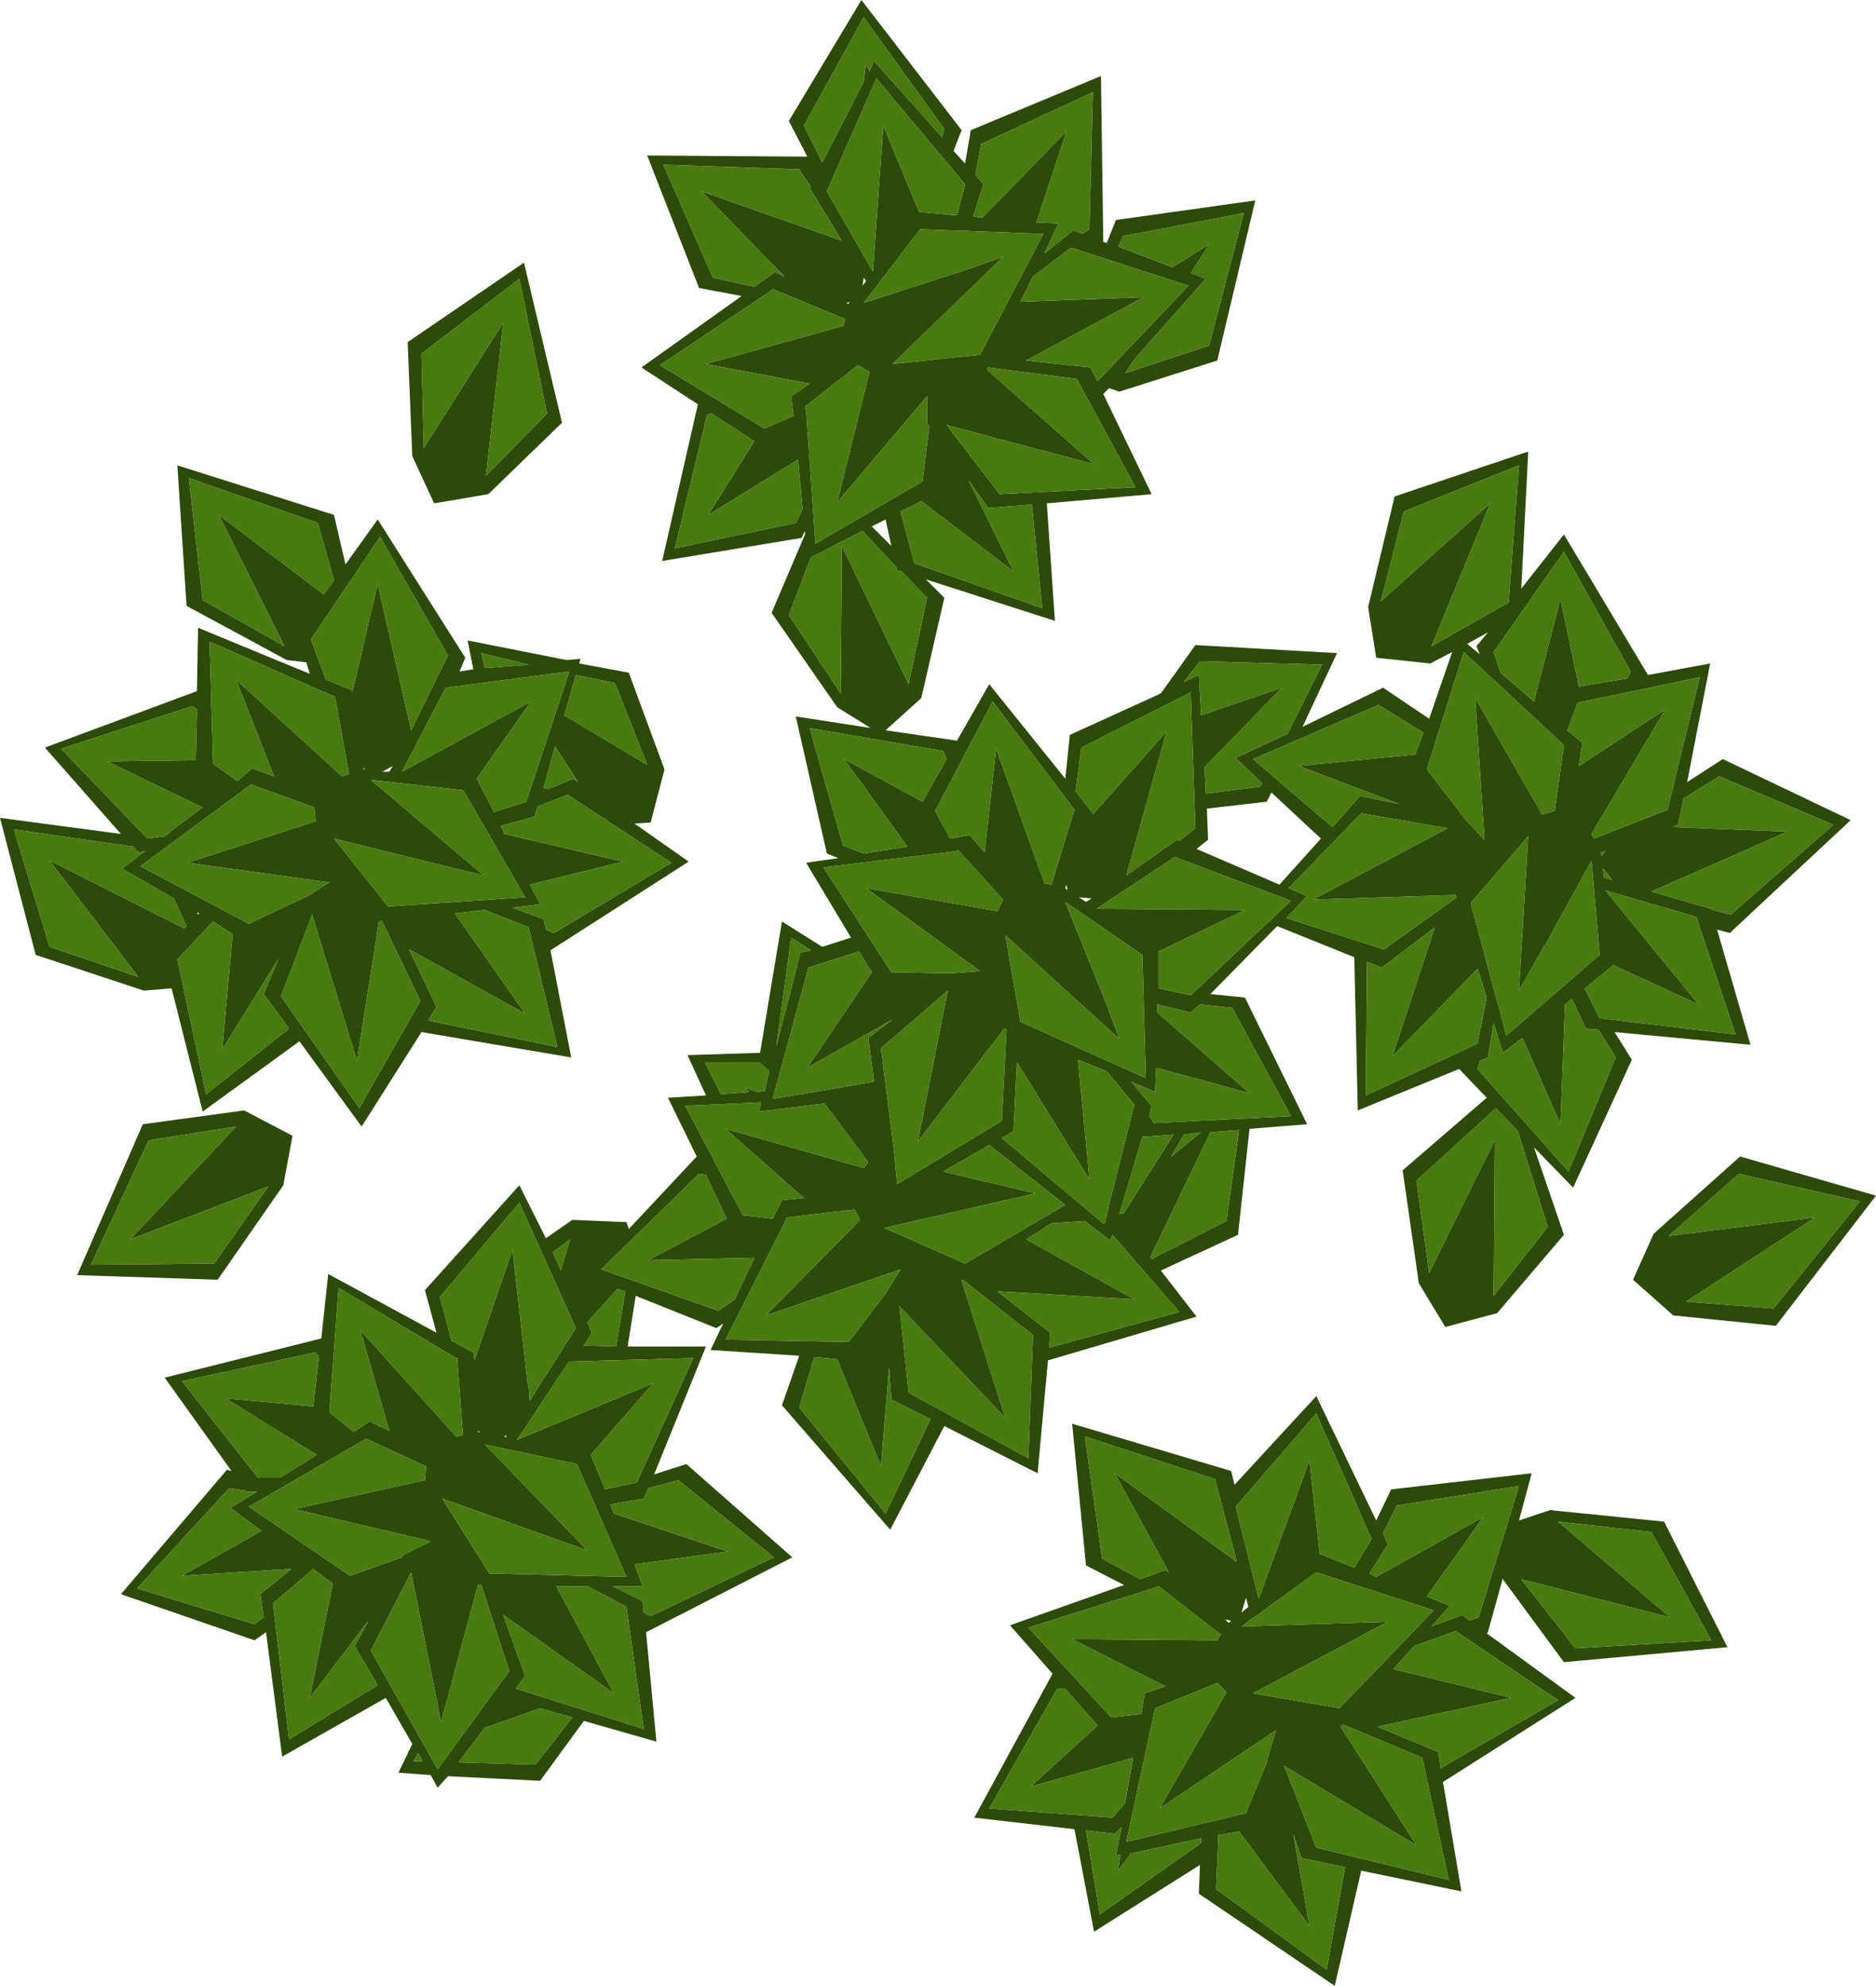 <?xml version="1.0" encoding="UTF-8" standalone="no"?>
<svg xmlns:ffdec="https://www.free-decompiler.com/flash" xmlns:xlink="http://www.w3.org/1999/xlink" ffdec:objectType="shape" height="86.2px" width="81.45px" xmlns="http://www.w3.org/2000/svg">
  <g transform="matrix(1.0, 0.0, 0.0, 1.0, 5.4, 8.2)">
    <path d="M25.05 0.1 L31.15 2.25 29.75 -0.05 29.8 -0.1 29.3 -0.85 23.4 -1.05 25.55 3.85 27.35 4.25 28.25 3.6 28.65 3.8 25.05 0.1 M43.2 8.8 L42.75 8.65 42.5 8.9 44.6 13.25 40.05 13.65 40.4 18.75 34.8 16.95 35.6 17.75 34.6 22.1 33.05 23.5 36.15 23.95 37.55 21.5 40.85 25.6 41.05 23.7 45.0 21.9 46.5 19.8 52.65 20.15 51.15 23.35 54.65 21.65 56.65 23.0 57.65 20.1 56.7 20.6 54.35 20.35 54.0 18.15 55.15 13.35 60.95 11.4 60.65 17.35 62.5 15.0 66.15 21.1 68.85 20.6 67.85 25.75 69.4 24.75 74.95 27.4 69.7 32.3 69.15 32.15 70.6 37.15 64.7 36.6 65.45 37.8 62.9 43.35 61.2 41.6 62.5 45.4 59.6 48.8 57.35 49.4 56.2 47.5 55.5 42.6 59.15 39.45 57.95 38.2 53.55 40.0 53.4 33.35 50.05 32.0 47.15 34.95 48.65 35.1 51.35 40.6 48.85 40.8 48.35 45.4 45.0 46.95 46.55 48.95 40.1 50.85 39.65 55.75 35.6 53.7 33.25 58.2 28.55 52.8 29.3 50.65 25.45 50.4 26.0 49.25 25.7 49.45 22.2 48.05 21.85 50.25 25.25 50.25 23.0 55.8 24.4 55.35 29.0 59.4 22.65 62.65 23.1 67.4 19.95 66.5 18.05 69.1 14.05 68.9 13.6 69.4 13.3 68.85 11.9 68.75 12.5 67.5 11.35 65.5 6.85 68.05 6.15 62.65 5.65 63.0 -0.15 61.0 4.45 55.6 4.65 55.65 1.75 51.6 8.55 49.9 8.85 47.1 13.55 49.65 13.05 47.8 17.15 43.25 18.3 45.55 19.45 44.75 21.8 44.85 21.9 45.15 24.85 42.0 23.6 39.45 25.25 39.35 24.45 37.6 27.6 37.5 28.55 31.8 30.3 32.9 31.55 32.5 29.6 29.25 31.0 29.05 30.5 28.85 29.15 22.9 32.4 23.4 30.95 22.5 28.1 18.4 29.55 15.0 29.55 14.85 29.4 15.15 23.35 16.15 24.9 9.35 22.45 7.75 26.8 4.65 24.95 4.3 22.7 -1.45 29.65 -1.4 28.85 -2.95 32.0 -8.2 36.35 -2.55 36.0 -1.65 36.5 -1.1 36.75 -2.55 42.4 -4.9 42.5 2.25 42.5 2.3 42.65 2.35 43.05 1.35 49.1 0.5 47.45 7.45 43.2 8.8 M59.3 13.65 L56.75 19.85 60.1 17.95 60.55 12.0 55.55 14.0 54.55 17.9 59.3 13.65 M45.25 23.55 L43.5 29.8 45.7 28.25 45.8 28.3 46.5 27.75 46.3 21.85 41.55 24.25 41.3 26.15 42.05 27.1 42.05 27.15 45.25 23.55 M50.25 21.65 L46.9 25.1 46.95 26.25 49.3 25.95 49.4 25.8 48.25 24.7 50.5 23.65 52.0 20.65 46.7 20.5 46.0 21.4 46.65 21.1 46.75 22.85 50.25 21.65 M44.25 4.7 L39.15 7.45 41.95 7.75 42.25 8.35 46.2 4.2 41.1 2.55 39.45 3.8 38.9 4.9 44.25 4.7 M47.1 2.4 L46.3 3.65 46.95 3.9 43.85 7.4 43.45 8.0 47.1 6.8 48.6 1.05 43.35 2.05 43.15 2.5 45.5 3.4 47.1 2.4 M58.65 22.1 L61.55 27.15 62.1 27.0 62.5 24.15 62.4 24.05 58.15 20.1 56.55 25.2 58.25 27.4 59.05 28.25 59.05 28.2 58.65 22.1 M66.9 22.6 L63.7 28.0 63.8 28.2 67.0 26.95 68.4 21.2 63.1 22.3 62.65 23.5 63.3 24.05 63.15 25.05 66.9 22.6 M62.35 17.8 L63.15 21.6 65.25 21.25 65.4 20.95 62.5 15.75 59.45 20.1 59.75 21.0 61.2 22.25 62.35 17.8 M32.95 -2.75 L34.5 1.0 36.15 1.15 36.5 -0.2 32.65 -4.8 30.5 0.1 32.5 3.6 32.5 3.55 32.95 -2.75 M40.9 -2.5 L39.6 1.45 40.55 1.5 39.95 2.8 41.2 1.8 41.6 1.95 41.9 1.75 42.05 -4.2 37.2 -1.95 36.95 -0.6 37.3 -0.2 36.85 1.2 37.25 1.25 40.9 -2.5 M32.2 -5.45 L32.35 -5.1 32.55 -5.55 35.5 -2.25 35.6 -2.6 32.1 -7.45 29.5 -2.75 30.3 -1.15 32.1 -4.65 32.2 -5.45 M58.7 19.85 L59.2 19.25 58.3 19.75 58.85 20.2 58.7 19.85 M60.55 34.8 L60.95 28.1 58.45 31.0 60.0 36.75 64.05 33.25 63.7 29.15 61.7 32.8 61.65 32.85 60.55 34.8 M55.05 37.65 L56.9 32.05 54.6 33.8 53.95 33.55 53.9 39.35 58.75 37.1 59.15 35.1 58.75 33.85 55.05 37.65 M51.6 30.85 L57.45 27.75 53.7 27.1 50.55 30.35 51.35 30.7 50.45 31.65 54.65 33.0 54.7 33.0 57.85 30.75 57.8 30.65 51.6 30.85 M42.1 11.95 L35.7 10.25 38.0 13.25 43.9 12.95 41.35 8.25 37.5 7.75 37.45 7.85 42.1 11.95 M51.0 25.05 L56.05 24.55 56.4 23.6 54.45 22.4 49.0 24.75 52.45 27.7 53.65 26.35 55.35 26.7 51.0 25.05 M49.6 26.6 L47.0 26.9 47.05 28.25 46.55 28.65 50.15 30.2 51.95 28.2 49.8 26.2 49.6 26.6 M40.85 30.35 L40.95 30.45 40.9 30.2 40.85 30.35 M42.0 30.8 L41.45 30.75 41.75 30.95 42.0 30.8 M48.65 31.3 L44.9 33.1 44.9 34.7 46.3 35.0 50.65 30.9 45.6 29.0 42.2 31.25 48.65 31.3 M48.85 39.25 L44.8 38.15 44.75 39.2 43.7 38.75 44.6 39.8 44.5 40.25 44.7 40.55 50.65 40.25 48.1 35.55 46.7 35.4 46.3 35.75 44.85 35.4 44.85 35.75 48.85 39.25 M43.2 36.9 L38.25 32.4 38.9 36.15 44.35 38.6 44.2 33.25 40.85 30.95 42.4 34.8 42.45 34.9 43.2 36.9 M46.0 41.05 L45.45 42.0 46.75 40.95 46.0 41.05 M72.2 27.9 L66.3 30.5 68.9 31.25 68.95 31.3 69.75 31.5 74.2 27.6 69.25 25.5 67.7 26.45 67.45 27.6 67.25 27.7 72.2 27.9 M59.5 41.3 L59.45 48.05 61.8 45.05 60.5 40.9 59.55 39.9 56.1 43.05 56.65 47.05 59.5 41.3 M62.35 40.6 L60.7 36.85 59.85 37.5 59.45 36.2 59.2 37.7 58.85 37.85 58.75 38.2 62.7 42.65 64.75 37.7 64.0 36.5 63.45 36.45 62.85 35.15 62.55 35.4 62.35 40.6 M43.85 48.2 L37.9 47.85 40.2 49.65 40.15 50.3 45.8 48.75 42.9 45.4 42.8 45.65 41.7 44.8 40.25 44.9 39.15 45.6 43.85 48.2 M43.4 44.45 L45.55 41.05 44.2 41.15 43.2 44.5 43.4 44.45 M41.9 43.0 L38.75 37.9 38.6 40.9 38.1 41.2 42.55 44.95 42.75 44.15 42.75 44.1 43.85 39.75 42.65 38.3 41.4 37.8 41.9 43.0 M47.85 44.8 L48.4 40.85 47.15 40.95 44.55 46.35 44.6 46.45 47.85 44.8 M64.15 28.95 L64.3 28.75 64.1 28.8 64.15 28.95 M64.6 30.0 L64.2 29.5 64.25 29.9 64.6 30.0 M68.35 35.4 L64.65 33.7 63.4 34.7 64.05 36.0 69.95 36.7 68.25 31.6 64.3 30.45 68.35 35.4 M67.25 48.9 L65.5 47.35 66.4 45.35 70.15 42.0 76.05 43.7 71.7 49.35 67.25 48.9 M38.15 2.95 L33.35 7.6 37.15 7.2 39.9 1.95 34.55 1.75 32.1 4.95 36.1 3.65 36.15 3.65 38.15 2.95 M73.4 44.65 L67.8 48.3 71.6 48.6 75.35 43.95 70.1 42.75 67.05 45.45 73.4 44.65 M32.1 3.85 L32.05 4.2 32.2 4.0 32.1 3.85 M31.45 4.95 L31.5 4.9 31.35 4.95 31.45 5.0 31.45 4.95 M38.6 16.6 L34.6 13.55 33.7 14.0 34.3 16.25 39.85 18.2 39.4 13.7 37.5 13.85 36.65 12.65 38.6 16.6 M31.15 15.5 L34.05 21.5 34.85 17.75 33.75 16.6 33.55 16.55 33.5 16.4 32.05 14.85 29.8 16.0 28.85 18.5 31.1 21.9 31.15 15.5 M25.35 14.15 L27.35 10.95 25.5 9.75 25.3 9.8 23.9 15.6 29.15 14.5 29.45 13.9 29.25 11.75 25.35 14.15 M30.95 13.6 L32.35 7.95 31.85 7.65 29.55 9.45 29.6 9.65 30.0 15.4 34.65 12.7 34.95 10.3 34.85 10.2 34.85 9.0 30.95 13.6 M25.25 7.6 L31.2 5.95 31.3 5.65 28.15 4.35 28.1 4.4 23.25 7.65 27.7 10.35 27.8 10.4 29.05 9.85 28.95 9.0 29.75 8.45 25.25 7.6 M33.05 14.35 L32.45 14.65 33.3 15.5 33.05 14.35 M31.25 24.75 L34.65 26.6 35.7 24.75 35.55 24.4 29.75 23.4 31.2 28.5 32.1 28.85 34.0 28.55 31.25 24.75 M15.8 13.25 L13.45 13.65 12.5 11.6 12.3 6.65 17.35 3.2 19.0 10.15 15.8 13.25 M4.1 14.15 L8.65 17.6 9.1 17.0 8.4 14.5 2.8 12.55 3.4 17.85 6.95 19.85 4.1 14.15 M16.45 5.8 L15.7 12.45 18.35 9.75 17.15 3.9 12.9 7.15 13.0 11.25 16.45 5.8 M23.45 25.2 L22.85 27.5 22.15 27.55 24.5 29.2 18.5 33.05 19.4 37.7 12.9 36.6 10.3 40.7 7.6 37.0 3.4 40.05 2.05 34.7 0.85 34.8 -3.85 33.25 -5.4 27.3 -0.15 28.0 -3.45 24.25 3.15 21.8 3.2 19.05 8.05 21.05 7.9 20.55 7.05 20.45 2.7 18.1 2.3 12.0 9.1 14.15 9.6 16.3 11.0 14.35 14.8 20.35 14.55 20.95 15.15 20.85 14.9 19.6 19.2 20.45 19.8 20.4 19.75 20.6 21.9 21.0 23.45 25.2 M21.3 21.45 L19.6 21.1 19.1 22.85 22.7 25.0 21.3 21.45 M15.5 20.15 L15.65 20.8 17.55 20.65 15.5 20.15 M17.65 22.25 L15.3 25.6 16.05 27.05 17.45 26.6 19.3 21.0 19.3 20.95 13.95 21.65 12.05 25.3 17.65 22.25 M4.85 21.3 L9.45 25.5 9.75 25.4 9.15 22.05 3.7 19.65 3.85 24.95 4.9 25.7 5.55 25.15 6.5 25.5 4.85 21.3 M11.0 17.15 L12.45 23.5 14.05 20.25 11.1 15.1 8.1 19.55 8.75 21.3 9.85 21.75 9.9 21.85 11.0 17.15 M-0.75 24.85 L3.1 24.8 3.15 22.6 2.95 22.45 -2.75 24.3 1.0 28.2 1.75 28.1 Q2.55 27.45 3.4 26.85 L-0.75 24.85 M19.5 25.6 L19.7 25.75 18.7 24.2 18.2 26.0 18.4 26.05 19.5 25.6 M15.6 29.8 L9.1 28.2 11.45 31.15 17.4 30.75 14.8 26.25 14.7 26.1 10.7 25.65 15.6 29.8 M21.65 29.2 L17.6 30.2 18.05 31.05 16.85 31.2 18.2 31.7 18.3 32.15 18.65 32.3 23.75 29.25 19.25 26.3 17.95 26.8 17.8 27.25 16.35 27.65 16.5 28.0 21.65 29.2 M11.65 25.05 L11.2 25.3 11.5 25.3 11.65 25.05 M10.35 25.1 L10.4 25.2 10.45 25.2 10.35 25.1 M4.25 37.35 L4.7 32.35 3.85 31.8 2.3 33.45 3.55 39.3 7.15 36.45 6.05 34.95 6.7 33.4 4.25 37.35 M-3.25 29.15 L2.6 32.1 2.7 32.0 2.15 30.8 -0.1 29.5 0.9 28.75 0.6 28.8 0.4 28.55 -4.8 27.8 -3.25 32.9 0.6 34.2 -3.25 29.15 M2.75 29.25 L8.3 27.45 8.25 26.85 5.5 25.85 0.7 29.4 5.4 31.9 8.05 30.65 8.9 30.1 2.75 29.25 M17.4 35.8 L12.35 33.0 13.55 35.5 13.25 36.0 13.2 36.1 18.8 37.25 17.55 32.05 15.65 31.3 14.35 31.45 17.4 35.8 M10.1 37.85 L8.15 31.5 6.8 35.05 10.2 39.9 12.85 35.25 11.2 31.8 11.05 31.8 10.1 37.85 M3.25 31.45 L3.15 31.4 3.2 31.5 3.25 31.45 M5.2 40.0 L7.3 41.1 6.9 43.25 4.05 47.35 -2.05 47.15 0.8 40.6 5.2 40.0 M22.75 46.5 L26.15 44.7 25.25 42.8 24.95 42.75 20.7 46.9 25.8 48.7 26.5 48.2 27.35 46.4 22.75 46.5 M26.9 39.0 L27.5 39.2 27.8 39.15 28.0 38.3 27.55 37.9 25.2 37.9 25.9 39.3 27.15 39.2 26.9 39.0 M26.1 40.8 L32.1 42.5 32.3 42.25 30.4 39.7 27.55 40.05 27.65 39.65 24.35 39.8 26.85 44.55 28.15 44.7 28.55 43.9 29.5 43.8 26.1 40.8 M28.95 32.5 L28.3 37.25 29.35 33.15 29.8 33.05 28.95 32.5 M34.45 41.35 L35.75 34.8 32.85 37.3 33.45 42.05 33.45 42.15 33.55 43.2 38.1 40.45 38.1 40.4 38.3 36.5 38.2 36.45 34.45 41.35 M29.65 38.15 L32.45 34.0 31.9 33.1 29.7 33.8 28.15 39.5 30.85 39.05 32.55 38.75 32.3 36.85 33.35 36.05 29.65 38.15 M37.85 24.3 L39.95 30.15 40.25 30.2 41.25 26.95 37.7 22.25 35.2 27.0 35.85 28.2 36.7 28.05 37.35 28.8 37.85 24.3 M32.2 30.35 L37.9 31.35 38.15 30.85 36.2 28.7 36.1 28.75 30.35 29.45 33.3 34.0 35.85 34.05 37.15 33.95 32.2 30.35 M16.85 46.05 L17.5 51.8 17.55 51.95 17.6 52.6 19.6 49.45 17.15 44.0 13.7 48.1 14.2 50.0 15.15 50.5 15.2 50.85 16.85 46.05 M19.35 45.6 L18.6 46.15 18.95 46.95 19.35 45.6 M0.25 45.6 L4.85 40.7 1.05 41.3 -1.45 46.7 3.9 46.65 6.25 43.3 0.25 45.6 M20.3 49.65 L19.95 50.2 21.35 50.25 21.75 47.85 21.4 47.75 20.1 49.2 20.3 49.65 M26.2 59.15 L22.15 59.7 22.5 60.65 21.2 60.65 22.5 61.3 22.55 61.8 22.85 61.95 28.2 59.4 24.05 56.05 22.75 56.4 22.55 56.85 21.1 57.1 21.25 57.5 26.2 59.15 M22.95 51.85 L20.25 54.95 20.85 56.4 20.85 56.45 22.25 56.15 24.7 50.75 19.3 50.9 17.05 54.3 22.95 51.85 M32.85 55.45 L30.95 50.8 29.95 50.7 29.3 52.9 33.05 57.5 35.0 53.4 33.3 52.55 33.2 51.15 32.85 55.45 M38.25 53.35 L33.65 48.5 34.05 52.25 39.25 55.1 39.45 49.75 36.4 47.35 36.35 47.4 38.25 53.35 M39.55 43.6 L33.0 45.1 36.5 46.65 40.85 44.1 37.55 41.5 35.55 42.65 37.4 43.1 37.45 43.1 39.55 43.6 M27.85 48.9 L31.95 44.75 31.7 44.3 28.75 44.65 28.7 44.8 26.1 49.95 31.45 50.05 33.05 47.95 33.7 46.9 27.85 48.9 M59.85 60.35 L59.85 60.3 59.2 62.65 59.15 62.7 63.0 65.5 57.25 69.15 58.05 73.9 53.7 73.0 52.55 78.0 46.65 74.0 46.7 72.75 42.1 75.65 41.25 71.2 36.9 70.7 40.3 64.45 38.45 62.35 43.4 60.6 41.75 59.75 41.15 53.6 48.05 55.65 48.2 56.25 51.75 52.4 54.35 57.8 55.0 56.45 61.1 55.75 60.55 57.8 61.9 57.35 66.85 57.85 69.6 63.3 62.5 63.95 59.85 60.35 M21.25 65.3 L16.45 61.9 17.4 64.55 17.0 65.1 22.55 66.85 21.8 61.55 20.1 60.65 18.75 60.65 21.25 65.3 M15.35 53.95 L15.45 54.0 15.35 53.9 15.35 53.95 M16.55 54.2 L16.6 54.1 16.5 54.15 16.55 54.2 M41.15 62.95 L47.45 63.0 47.6 62.75 44.9 60.65 44.8 60.7 39.25 62.45 42.85 66.35 44.15 66.2 44.3 65.3 45.2 65.0 41.15 62.95 M43.0 55.75 L48.3 59.6 47.35 56.0 41.7 54.15 42.45 59.45 44.1 60.35 45.2 59.95 45.35 60.05 43.0 55.75 M54.85 62.2 L49.0 65.3 52.75 65.95 56.85 61.7 51.75 60.05 48.5 62.4 54.85 62.2 M51.45 55.2 L51.9 59.25 53.4 59.85 54.15 58.6 51.75 53.15 48.25 57.2 49.25 61.2 51.45 55.2 M59.0 57.65 L56.55 61.1 57.55 61.5 56.75 62.4 58.1 61.9 58.4 62.15 58.8 62.0 60.55 56.3 55.25 57.15 54.65 58.35 54.85 58.85 54.05 60.1 54.35 60.25 59.0 57.65 M67.1 62.0 L60.65 60.35 63.0 63.35 68.9 63.0 66.3 58.3 62.25 57.85 67.1 62.0 M12.55 68.25 L12.95 68.25 12.75 67.9 12.55 68.25 M17.85 68.4 L19.45 66.35 18.05 65.95 15.65 66.8 14.5 68.3 17.85 68.4 M8.05 65.5 L9.05 60.55 8.2 59.9 6.45 61.4 7.15 67.3 11.0 64.95 10.0 63.25 10.6 62.15 8.05 65.5 M2.5 60.2 L5.95 58.25 4.6 57.25 5.75 56.55 5.6 56.55 5.3 56.55 5.25 56.5 4.55 56.4 0.55 60.75 5.65 62.3 6.05 62.0 5.9 61.0 7.25 59.9 2.5 60.2 M4.4 52.5 L8.2 52.85 8.45 50.65 8.3 50.5 2.5 51.75 5.8 55.95 6.75 55.95 8.35 54.95 4.4 52.5 M13.75 66.55 L12.45 60.05 10.7 63.45 13.6 68.6 16.7 64.35 16.7 64.3 15.5 60.6 15.35 60.6 13.75 66.55 M7.4 57.3 L13.05 56.05 13.1 55.45 10.5 54.25 5.4 57.2 9.8 60.2 12.05 59.4 12.1 59.3 13.3 58.7 7.55 57.35 7.4 57.3 M10.25 49.55 L14.4 54.15 14.7 54.1 14.45 50.75 14.4 50.75 9.3 47.7 8.9 53.1 9.95 53.95 10.65 53.5 11.5 53.9 10.25 49.55 M20.1 59.1 L13.8 56.85 15.85 60.1 21.8 60.25 19.65 55.35 15.65 54.5 20.1 59.1 M48.7 61.15 L48.5 61.8 48.8 61.55 48.7 61.15 M47.8 62.1 L47.95 62.25 48.05 62.15 47.8 62.1 M56.1 71.9 L50.35 68.45 51.75 72.0 57.5 73.4 56.35 68.1 52.9 66.65 52.8 66.75 56.1 71.9 M60.2 65.5 L54.4 66.75 57.05 67.85 57.15 68.55 62.25 65.6 57.8 62.6 56.0 63.25 55.1 64.25 60.2 65.5 M51.45 75.4 L48.4 71.3 47.5 71.45 47.4 73.8 52.2 77.3 53.0 72.85 51.1 72.45 50.75 71.4 51.45 75.4 M43.15 73.0 L43.25 72.3 43.05 72.35 43.3 71.1 43.0 71.4 41.75 71.25 42.35 74.9 46.75 71.8 46.75 71.6 43.7 72.25 43.15 73.0 M39.35 69.35 L42.25 66.7 40.85 65.1 40.5 65.1 37.55 70.3 42.9 70.7 43.45 70.05 43.8 68.1 39.35 69.35 M44.95 70.3 L47.85 65.25 47.45 64.85 44.75 65.95 43.5 71.75 48.7 70.5 49.6 68.3 49.6 68.25 50.0 66.9 44.95 70.3" fill="#2c4a09" fill-rule="evenodd" stroke="none"/>
    <path d="M25.05 0.1 L28.65 3.8 28.25 3.6 27.35 4.25 25.55 3.85 23.4 -1.05 29.3 -0.85 29.8 -0.1 29.75 -0.05 31.15 2.25 25.05 0.1 M32.2 -5.45 L32.1 -4.65 30.3 -1.15 29.5 -2.75 32.1 -7.45 35.6 -2.6 35.5 -2.25 32.55 -5.55 32.35 -5.1 32.2 -5.45 M40.9 -2.5 L37.25 1.25 36.85 1.2 37.3 -0.2 36.95 -0.6 37.2 -1.95 42.05 -4.2 41.9 1.75 41.6 1.95 41.2 1.8 39.95 2.8 40.55 1.5 39.6 1.45 40.9 -2.5 M32.95 -2.75 L32.5 3.55 32.5 3.6 30.5 0.1 32.65 -4.8 36.5 -0.2 36.15 1.15 34.5 1.0 32.95 -2.75 M62.35 17.8 L61.2 22.25 59.75 21.0 59.45 20.1 62.5 15.75 65.4 20.95 65.25 21.25 63.15 21.6 62.35 17.8 M66.9 22.6 L63.15 25.05 63.3 24.05 62.65 23.5 63.1 22.3 68.4 21.2 67.0 26.95 63.8 28.2 63.7 28.0 66.9 22.6 M58.65 22.1 L59.05 28.2 59.05 28.25 58.25 27.4 56.55 25.2 58.15 20.1 62.4 24.05 62.5 24.15 62.1 27.0 61.55 27.15 58.65 22.1 M47.1 2.4 L45.5 3.4 43.15 2.5 43.35 2.05 48.6 1.05 47.1 6.8 43.45 8.0 43.85 7.4 46.95 3.9 46.3 3.65 47.1 2.4 M44.25 4.7 L38.9 4.9 39.45 3.8 41.1 2.55 46.2 4.2 42.25 8.35 41.95 7.75 39.15 7.45 44.25 4.7 M50.25 21.65 L46.75 22.85 46.65 21.1 46.0 21.4 46.7 20.5 52.0 20.65 50.5 23.65 48.25 24.7 49.4 25.8 49.3 25.95 46.95 26.25 46.9 25.1 50.25 21.65 M45.25 23.55 L42.05 27.15 42.05 27.1 41.3 26.15 41.55 24.25 46.3 21.85 46.5 27.75 45.8 28.3 45.7 28.25 43.5 29.8 45.25 23.55 M59.3 13.65 L54.55 17.9 55.55 14.0 60.55 12.0 60.1 17.95 56.75 19.85 59.3 13.65 M51.0 25.05 L55.35 26.7 53.65 26.35 52.45 27.7 49.0 24.75 54.45 22.4 56.4 23.6 56.05 24.55 51.0 25.05 M42.1 11.95 L37.45 7.85 37.5 7.75 41.35 8.25 43.9 12.95 38.0 13.25 35.7 10.25 42.1 11.95 M51.6 30.85 L57.8 30.65 57.85 30.75 54.7 33.0 54.65 33.0 50.45 31.65 51.35 30.7 50.55 30.35 53.7 27.1 57.45 27.75 51.6 30.85 M55.05 37.65 L58.75 33.85 59.15 35.1 58.75 37.1 53.9 39.35 53.95 33.55 54.6 33.8 56.9 32.05 55.05 37.65 M60.55 34.8 L61.65 32.85 61.7 32.8 63.7 29.15 64.05 33.25 60.0 36.75 58.45 31.0 60.95 28.1 60.55 34.8 M43.2 36.9 L42.45 34.9 42.4 34.8 40.85 30.95 44.2 33.25 44.35 38.6 38.9 36.15 38.25 32.4 43.2 36.9 M48.85 39.25 L44.85 35.75 44.85 35.4 46.3 35.75 46.7 35.4 48.1 35.55 50.65 40.25 44.7 40.55 44.5 40.25 44.6 39.8 43.7 38.75 44.75 39.2 44.8 38.15 48.85 39.25 M48.65 31.3 L42.2 31.25 45.6 29.0 50.65 30.9 46.3 35.0 44.9 34.7 44.9 33.1 48.65 31.3 M46.0 41.05 L46.75 40.95 45.45 42.0 46.0 41.05 M47.85 44.8 L44.6 46.45 44.55 46.35 47.15 40.95 48.4 40.85 47.85 44.8 M41.9 43.0 L41.4 37.8 42.65 38.3 43.85 39.75 42.75 44.1 42.75 44.15 42.55 44.95 38.1 41.2 38.6 40.9 38.75 37.9 41.9 43.0 M43.4 44.45 L43.2 44.5 44.2 41.15 45.55 41.05 43.4 44.45 M43.85 48.2 L39.15 45.6 40.25 44.9 41.7 44.8 42.8 45.65 42.9 45.4 45.8 48.75 40.15 50.3 40.2 49.65 37.9 47.85 43.85 48.2 M62.35 40.6 L62.55 35.4 62.85 35.15 63.45 36.45 64.0 36.5 64.75 37.7 62.7 42.65 58.75 38.2 58.85 37.85 59.2 37.7 59.45 36.2 59.85 37.5 60.7 36.85 62.35 40.6 M59.5 41.3 L56.65 47.05 56.1 43.05 59.55 39.9 60.5 40.9 61.8 45.05 59.45 48.05 59.5 41.3 M72.2 27.9 L67.25 27.7 67.45 27.6 67.7 26.45 69.25 25.5 74.2 27.6 69.75 31.5 68.95 31.3 68.9 31.25 66.3 30.5 72.2 27.9 M64.6 30.0 L64.25 29.9 64.2 29.5 64.6 30.0 M64.15 28.95 L64.1 28.8 64.3 28.75 64.15 28.95 M68.35 35.4 L64.3 30.45 68.25 31.6 69.95 36.7 64.05 36.0 63.4 34.7 64.65 33.7 68.35 35.4 M73.4 44.65 L67.05 45.45 70.1 42.75 75.35 43.95 71.6 48.6 67.8 48.3 73.4 44.65 M38.15 2.95 L36.15 3.65 36.1 3.65 32.1 4.95 34.55 1.75 39.9 1.95 37.15 7.2 33.35 7.6 38.15 2.95 M25.25 7.6 L29.75 8.45 28.95 9.0 29.05 9.85 27.8 10.4 27.7 10.35 23.25 7.65 28.1 4.4 28.15 4.35 31.3 5.65 31.2 5.95 25.25 7.6 M30.95 13.6 L34.85 9.0 34.85 10.2 34.95 10.3 34.65 12.7 30.0 15.4 29.6 9.65 29.55 9.45 31.85 7.65 32.35 7.95 30.95 13.6 M25.35 14.15 L29.25 11.75 29.45 13.9 29.15 14.5 23.9 15.6 25.3 9.8 25.5 9.75 27.35 10.95 25.35 14.15 M31.15 15.5 L31.1 21.9 28.85 18.5 29.8 16.0 32.05 14.85 33.5 16.4 33.55 16.55 33.75 16.6 34.85 17.75 34.05 21.5 31.15 15.5 M38.6 16.6 L36.65 12.65 37.5 13.85 39.4 13.7 39.85 18.2 34.3 16.25 33.7 14.0 34.6 13.55 38.6 16.6 M31.25 24.75 L34.0 28.55 32.1 28.85 31.2 28.5 29.75 23.4 35.55 24.4 35.7 24.75 34.65 26.6 31.25 24.75 M16.45 5.8 L13.0 11.25 12.9 7.15 17.15 3.9 18.35 9.75 15.7 12.45 16.45 5.8 M4.1 14.15 L6.95 19.85 3.4 17.85 2.8 12.55 8.4 14.5 9.1 17.0 8.65 17.6 4.1 14.15 M-0.75 24.85 L3.4 26.85 Q2.55 27.45 1.75 28.1 L1.0 28.2 -2.75 24.3 2.95 22.45 3.15 22.6 3.1 24.8 -0.75 24.85 M11.0 17.15 L9.9 21.85 9.85 21.75 8.75 21.3 8.1 19.55 11.1 15.1 14.05 20.25 12.45 23.5 11.0 17.15 M4.85 21.3 L6.5 25.5 5.55 25.15 4.9 25.7 3.85 24.95 3.7 19.65 9.15 22.05 9.75 25.4 9.45 25.5 4.85 21.3 M17.65 22.25 L12.05 25.3 13.95 21.65 19.3 20.95 19.3 21.0 17.45 26.6 16.05 27.05 15.3 25.6 17.65 22.25 M15.5 20.15 L17.55 20.65 15.65 20.8 15.5 20.15 M21.3 21.45 L22.7 25.0 19.1 22.85 19.6 21.1 21.3 21.45 M19.5 25.6 L18.4 26.05 18.2 26.0 18.7 24.2 19.7 25.75 19.5 25.6 M21.65 29.2 L16.5 28.0 16.35 27.65 17.8 27.25 17.95 26.8 19.25 26.3 23.75 29.25 18.65 32.3 18.3 32.15 18.2 31.7 16.85 31.2 18.05 31.05 17.6 30.2 21.65 29.2 M15.6 29.8 L10.7 25.65 14.7 26.1 14.8 26.25 17.4 30.75 11.45 31.15 9.1 28.2 15.6 29.8 M10.1 37.85 L11.05 31.8 11.2 31.8 12.85 35.25 10.2 39.9 6.8 35.05 8.15 31.5 10.1 37.85 M17.4 35.8 L14.35 31.45 15.65 31.3 17.55 32.05 18.8 37.25 13.2 36.1 13.25 36.0 13.55 35.5 12.35 33.0 17.4 35.8 M2.75 29.25 L8.9 30.1 8.05 30.65 5.4 31.9 0.7 29.4 5.5 25.85 8.25 26.85 8.3 27.45 2.75 29.25 M-3.25 29.15 L0.6 34.2 -3.25 32.9 -4.8 27.8 0.4 28.55 0.6 28.8 0.9 28.75 -0.1 29.5 2.15 30.8 2.7 32.0 2.6 32.1 -3.25 29.15 M4.25 37.35 L6.7 33.4 6.05 34.95 7.15 36.45 3.55 39.3 2.3 33.45 3.85 31.8 4.7 32.35 4.25 37.35 M0.25 45.6 L6.25 43.3 3.9 46.65 -1.45 46.7 1.05 41.3 4.85 40.7 0.25 45.6 M19.35 45.6 L18.95 46.95 18.6 46.15 19.35 45.6 M16.85 46.05 L15.2 50.85 15.15 50.5 14.2 50.0 13.7 48.1 17.15 44.0 19.6 49.45 17.6 52.6 17.55 51.95 17.5 51.8 16.85 46.05 M32.2 30.35 L37.15 33.95 35.85 34.05 33.3 34.0 30.35 29.45 36.1 28.75 36.2 28.7 38.15 30.85 37.9 31.35 32.2 30.35 M37.85 24.3 L37.35 28.8 36.7 28.05 35.85 28.2 35.2 27.0 37.7 22.25 41.25 26.95 40.25 30.2 39.95 30.15 37.85 24.3 M29.65 38.15 L33.35 36.05 32.3 36.85 32.55 38.75 30.85 39.05 28.15 39.5 29.7 33.8 31.9 33.1 32.45 34.0 29.65 38.15 M34.45 41.35 L38.2 36.45 38.3 36.5 38.1 40.4 38.1 40.45 33.55 43.2 33.45 42.15 33.45 42.05 32.85 37.3 35.75 34.8 34.45 41.35 M28.95 32.5 L29.8 33.05 29.35 33.15 28.3 37.25 28.95 32.5 M26.1 40.8 L29.5 43.8 28.55 43.9 28.15 44.7 26.85 44.55 24.35 39.8 27.65 39.65 27.55 40.05 30.4 39.7 32.3 42.25 32.1 42.5 26.1 40.8 M26.9 39.0 L27.15 39.2 25.9 39.3 25.2 37.9 27.55 37.9 28.0 38.3 27.8 39.15 27.5 39.2 26.9 39.0 M22.75 46.5 L27.35 46.4 26.5 48.2 25.8 48.7 20.7 46.9 24.95 42.75 25.25 42.8 26.15 44.7 22.75 46.5 M20.3 49.65 L20.1 49.2 21.4 47.75 21.75 47.85 21.35 50.25 19.95 50.2 20.3 49.65 M27.85 48.9 L33.7 46.9 33.05 47.95 31.45 50.05 26.1 49.95 28.7 44.8 28.75 44.65 31.7 44.3 31.95 44.75 27.85 48.9 M39.55 43.6 L37.45 43.1 37.4 43.1 35.55 42.65 37.55 41.5 40.85 44.1 36.5 46.65 33.0 45.1 39.55 43.6 M38.25 53.35 L36.35 47.4 36.4 47.35 39.45 49.75 39.25 55.1 34.05 52.25 33.65 48.5 38.25 53.35 M32.85 55.45 L33.2 51.15 33.3 52.55 35.0 53.4 33.05 57.5 29.3 52.9 29.95 50.7 30.95 50.8 32.85 55.45 M22.95 51.85 L17.05 54.3 19.3 50.9 24.7 50.75 22.25 56.15 20.85 56.45 20.85 56.4 20.25 54.95 22.95 51.85 M26.2 59.15 L21.25 57.5 21.1 57.1 22.55 56.85 22.75 56.4 24.05 56.05 28.2 59.4 22.85 61.95 22.55 61.8 22.5 61.3 21.2 60.65 22.5 60.65 22.15 59.7 26.2 59.15 M21.25 65.3 L18.75 60.65 20.1 60.65 21.8 61.55 22.55 66.85 17.0 65.1 17.4 64.55 16.45 61.9 21.25 65.3 M20.1 59.1 L15.65 54.5 19.65 55.35 21.8 60.25 15.85 60.1 13.8 56.85 20.1 59.1 M10.25 49.55 L11.5 53.9 10.65 53.5 9.95 53.95 8.9 53.1 9.3 47.7 14.4 50.75 14.45 50.75 14.7 54.1 14.4 54.15 10.25 49.55 M7.4 57.3 L7.55 57.35 13.3 58.7 12.1 59.3 12.05 59.4 9.8 60.2 5.4 57.2 10.5 54.25 13.1 55.45 13.05 56.05 7.4 57.3 M13.75 66.55 L15.35 60.6 15.5 60.6 16.7 64.3 16.7 64.35 13.6 68.6 10.7 63.45 12.45 60.05 13.75 66.55 M4.4 52.5 L8.35 54.95 6.75 55.95 5.8 55.95 2.5 51.75 8.3 50.5 8.45 50.65 8.2 52.85 4.4 52.5 M2.5 60.2 L7.25 59.9 5.9 61.0 6.05 62.0 5.65 62.3 0.55 60.75 4.55 56.4 5.25 56.5 5.3 56.55 5.6 56.55 5.75 56.55 4.6 57.25 5.95 58.25 2.5 60.2 M8.05 65.5 L10.6 62.15 10.0 63.25 11.0 64.95 7.15 67.3 6.45 61.4 8.2 59.9 9.05 60.55 8.05 65.5 M17.85 68.4 L14.5 68.3 15.65 66.8 18.05 65.95 19.45 66.35 17.85 68.4 M12.55 68.25 L12.75 67.9 12.95 68.25 12.55 68.25 M67.1 62.0 L62.25 57.85 66.3 58.3 68.9 63.0 63.0 63.35 60.65 60.35 67.1 62.0 M59.0 57.65 L54.35 60.25 54.05 60.1 54.85 58.85 54.65 58.35 55.25 57.15 60.55 56.3 58.8 62.0 58.4 62.15 58.1 61.9 56.75 62.4 57.55 61.5 56.55 61.1 59.0 57.65 M51.45 55.2 L49.25 61.2 48.25 57.2 51.75 53.15 54.15 58.6 53.4 59.85 51.9 59.25 51.45 55.2 M54.85 62.2 L48.5 62.4 51.75 60.05 56.85 61.7 52.75 65.95 49.0 65.3 54.85 62.2 M43.0 55.75 L45.35 60.05 45.2 59.95 44.1 60.35 42.45 59.45 41.7 54.15 47.35 56.0 48.3 59.6 43.0 55.75 M41.15 62.95 L45.2 65.0 44.3 65.3 44.15 66.2 42.85 66.35 39.25 62.45 44.8 60.7 44.9 60.65 47.6 62.75 47.45 63.0 41.15 62.95 M44.95 70.3 L50.0 66.9 49.6 68.25 49.6 68.3 48.7 70.5 43.5 71.75 44.75 65.95 47.45 64.85 47.85 65.25 44.95 70.3 M39.35 69.35 L43.8 68.1 43.45 70.05 42.9 70.7 37.55 70.3 40.5 65.1 40.85 65.1 42.25 66.7 39.35 69.35 M43.15 73.0 L43.7 72.25 46.75 71.6 46.75 71.8 42.35 74.9 41.75 71.25 43.0 71.4 43.3 71.1 43.05 72.35 43.25 72.3 43.15 73.0 M51.45 75.4 L50.75 71.4 51.1 72.45 53.0 72.85 52.2 77.3 47.4 73.8 47.5 71.45 48.4 71.3 51.45 75.4 M60.2 65.5 L55.1 64.25 56.0 63.25 57.8 62.6 62.25 65.6 57.15 68.55 57.05 67.85 54.4 66.75 60.2 65.5 M56.1 71.9 L52.8 66.75 52.9 66.65 56.35 68.1 57.5 73.4 51.75 72.0 50.35 68.45 56.1 71.9" fill="#49790f" fill-rule="evenodd" stroke="none"/>
  </g>
</svg>
